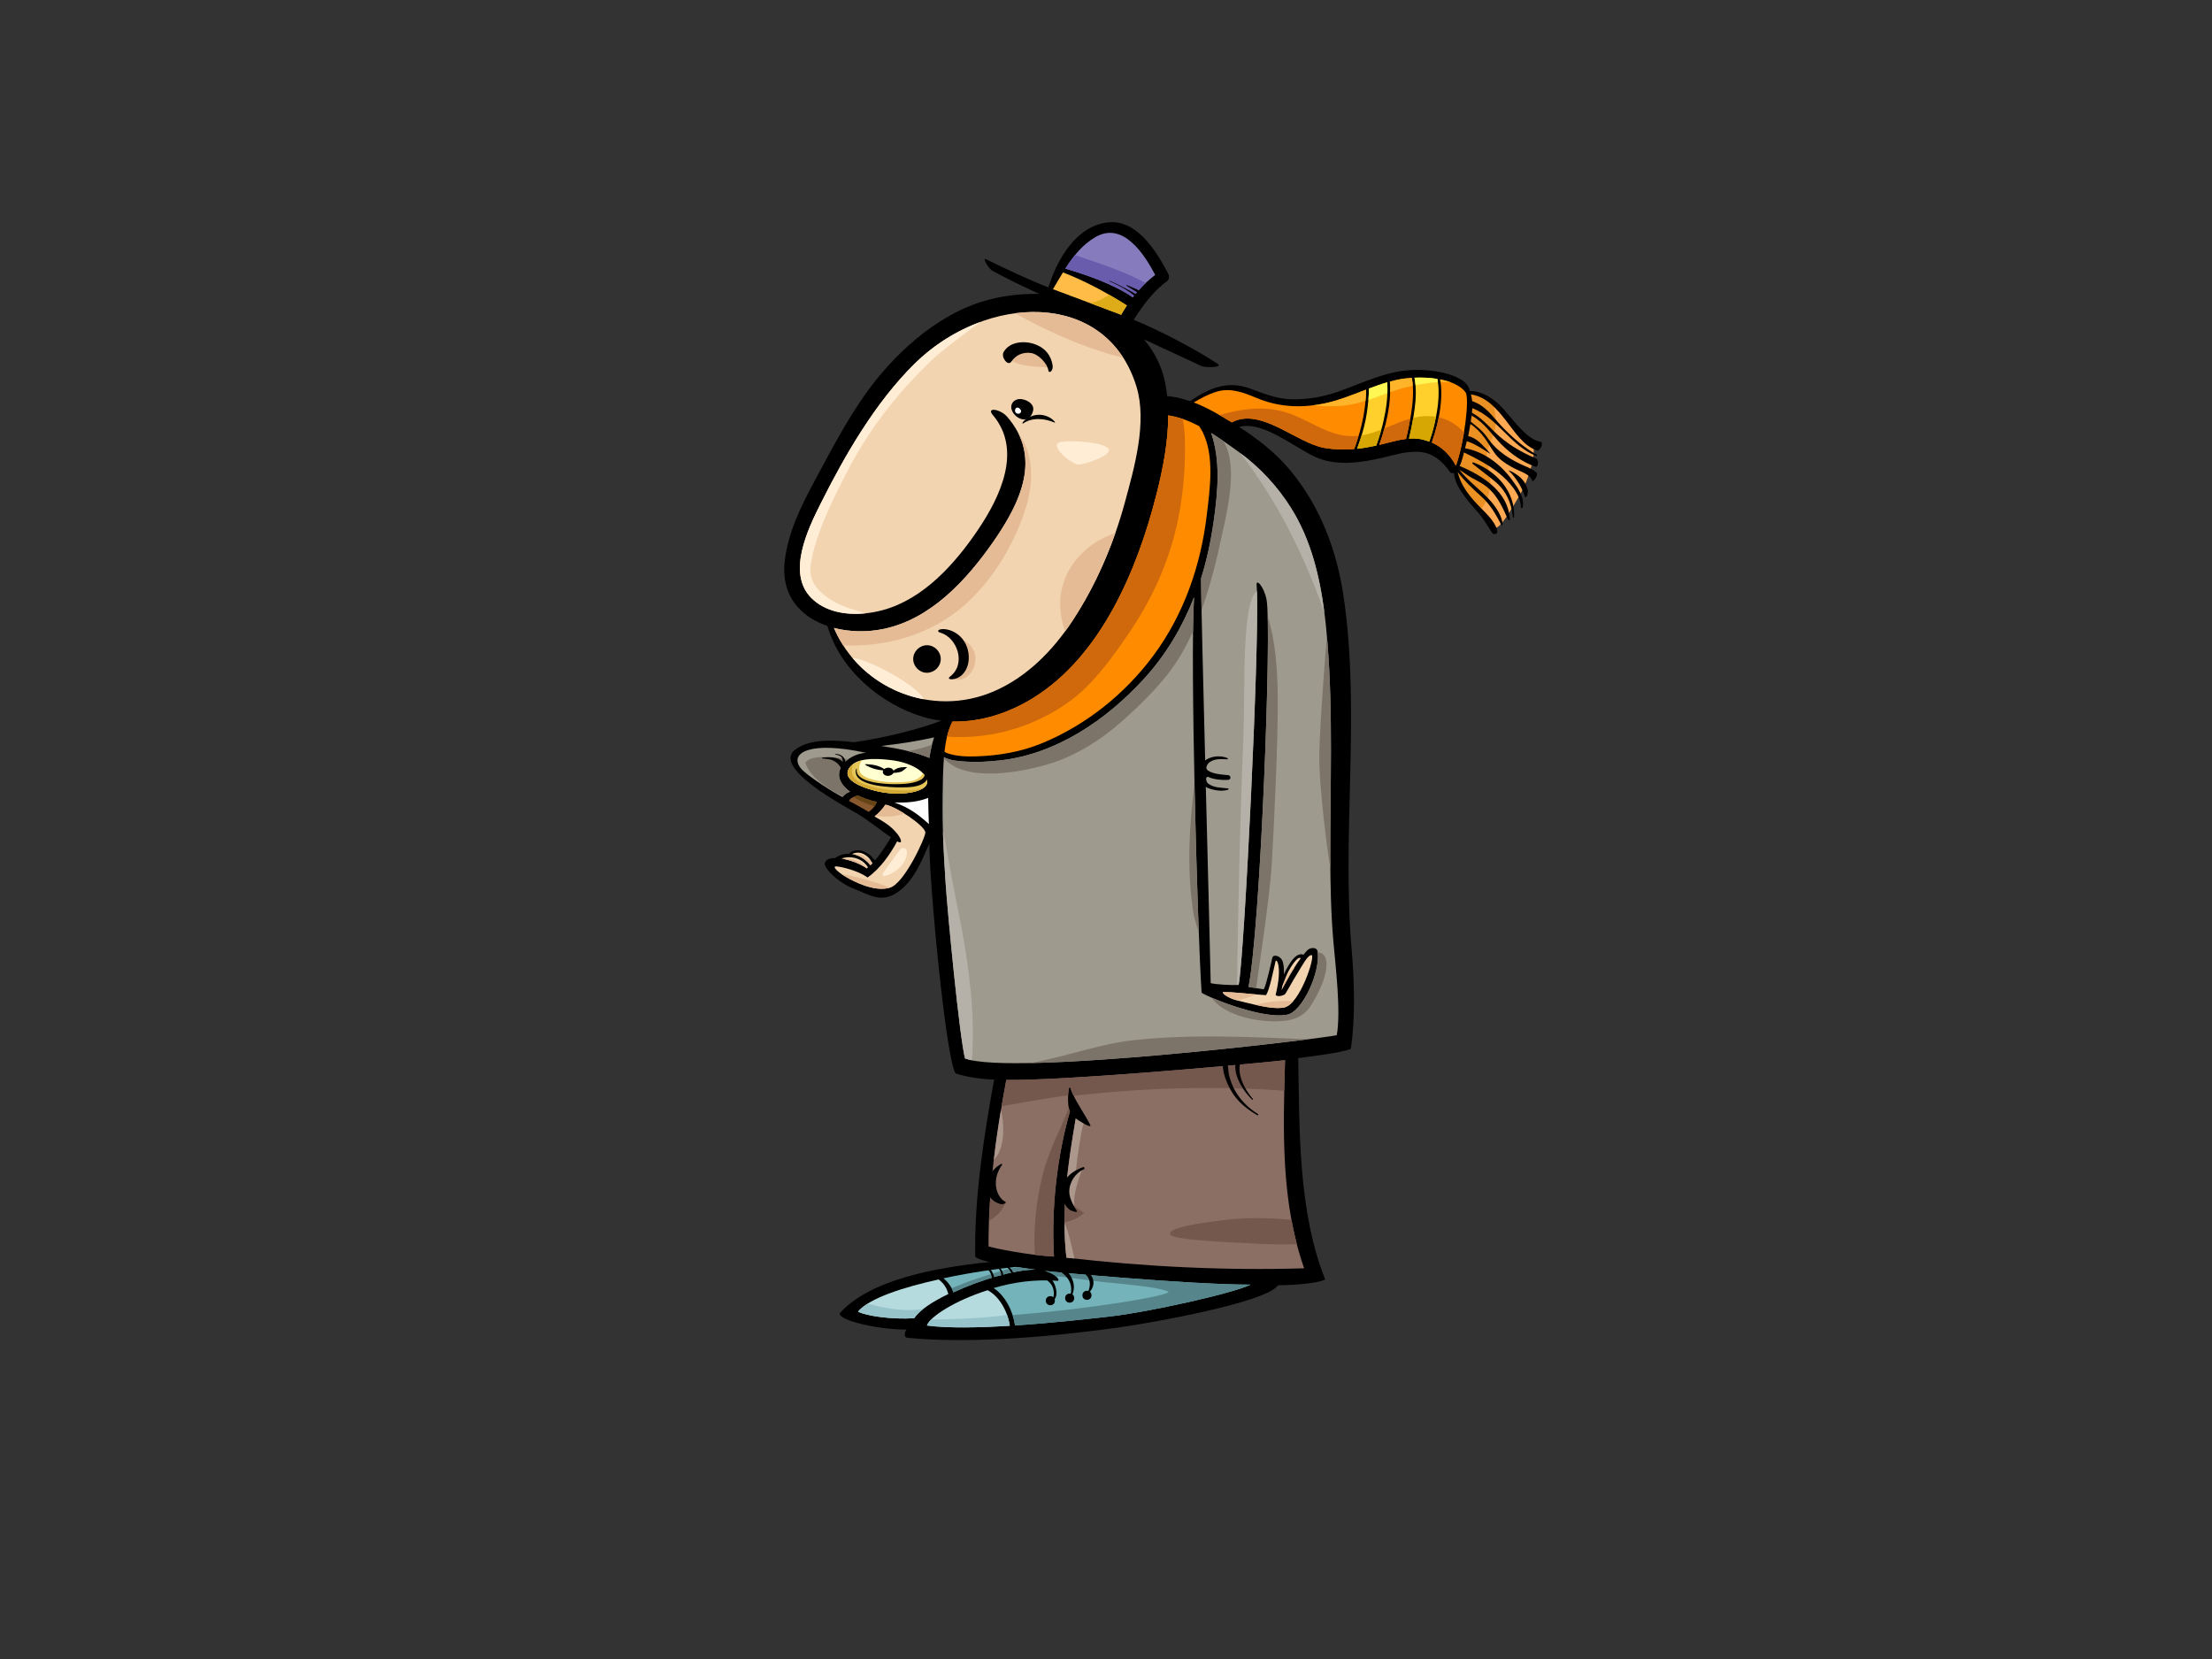 <?xml version="1.0" encoding="utf-8"?>
<!-- Generator: Adobe Illustrator 17.0.0, SVG Export Plug-In . SVG Version: 6.00 Build 0)  -->
<!DOCTYPE svg PUBLIC "-//W3C//DTD SVG 1.1//EN" "http://www.w3.org/Graphics/SVG/1.1/DTD/svg11.dtd">
<svg version="1.1" id="Layer_1" xmlns="http://www.w3.org/2000/svg" xmlns:xlink="http://www.w3.org/1999/xlink" x="0px" y="0px"
	 width="800px" height="600px" viewBox="0 0 800 600" enable-background="new 0 0 800 600" xml:space="preserve">
<rect x="0" y="0" width="800" height="600" fill="#333333" stroke="none"/>
<g>
	<path fill="#FFA953" d="M525.536,166.665c0.897,6.493,3.922,11.476,8.32,16.24c2.273,2.463,4.945,5.289,6.254,7.484
		c1.308,2.197,4.901-3.296,9.38-11.085c4.476-7.789,6.893-18.409,3.896-19.968c-3.138-1.634-6.826-5.846-9.391-9.876
		c-2.568-4.032-8.854-7.851-12.886-7.486C527.078,142.341,524.719,160.763,525.536,166.665z"/>
	<path fill="#EB9124" d="M533.856,182.905c0.45,0.487,0.917,0.991,1.384,1.499c3.812-3.666,4.402-9.828,3.201-14.8
		c-0.467-1.933-1.107-4.187-0.589-6.18c0.555-2.155,1.577-4.081,2.291-6.177c0.976-2.862,1.001-5.428,0.455-8.392
		c-0.216-1.182-0.341-2.4-0.647-3.555c-2.843-2.112-6.293-3.557-8.843-3.326c-4.03,0.367-6.39,18.788-5.573,24.69
		C526.433,173.157,529.458,178.14,533.856,182.905z"/>
	<path d="M544.76,152.239c2.895,3.705,6.347,9.174,11.107,10.656c1.205,0.377,2.43-2.921,1.364-3.102
		c-4.911-0.844-9.088-6.937-13.205-11.57c-3.37-3.792-7.464-6.681-12.503-6.859c-0.435-4.54-9.365-7.666-19.574-7.587
		c-9.907,0.077-18.778,4.6-27.856,7.834c-5.409,1.926-11.114,2.907-16.847,2.808c-5.455-0.092-10.28-2.134-15.308-3.95
		c-8.229-2.975-14.975,0.097-21.524,4.621c-2.668-0.922-5.412-1.599-8.293-1.85c-0.182-1.659-0.432-3.31-0.761-4.95
		c-1.187-5.88-3.907-11.128-7.633-15.571c6.863,3.165,13.688,6.402,20.577,9.568c1.929,0.885,7.945,0.557,6.165-0.633
		c-8.135-5.428-21.309-12.258-30.46-16.001c4.654-7.317,8.54-11.455,12.069-13.959c0.798-0.565,0.866-1.854,0.452-2.644
		c-4.086-7.814-11.22-19.777-21.797-18.624c-11.517,1.256-18.452,13.412-21.565,23.532c-6.419-2.491-16.516-7.168-22.574-10.222
		c-1.482-0.748,0.899,3.436,2.394,4.245c5.532,3.002,11.186,5.729,16.909,8.315c-7.063-0.124-14.216,0.743-20.913,2.84
		c-16.615,5.201-32.081,19.033-42.769,34.482c-6.657,9.62-12.021,19.931-17.546,30.214c-4.945,9.203-9.617,18.55-10.857,29.053
		c-1.485,12.578,5.759,20.215,15.439,23.509c4.541,15.816,19.246,28.304,34.62,32.889c2.171,0.648,4.367,1.081,6.568,1.353
		c-7.876,3.08-21.359,6.408-31.646,7.799c-7.133-0.852-16.046-1.32-21.267,2.755c-8.276,6.464,17.664,20.259,22.2,22.891
		c4.534,2.631,8.604,6.18,12.527,8.748c-1.521,2.427-3.459,5.633-5.743,8.289c-0.568-0.378-0.987-1.007-1.435-1.499
		c-0.619-0.68-1.539-1.143-2.353-1.534c-1.911-0.914-4.195-0.795-5.703,0.684c-1.68-0.035-3.388,0.436-4.983,1.551
		c-1.872,0.015-3.306,0.518-3.717,1.754c-0.599,1.803,4.932,7.25,10.619,9.416c5.69,2.168,9.784,5.302,15.778,1.131
		c5.839-4.068,8.663-11.434,11.415-17.573c-0.188,12.395,5.913,78.171,9.475,83.168c3.606,1.201,8.664,2.058,13.918,2.22
		c-3.775,21.036-7.187,42.685-6.829,64.121c1.343,0.932,3.1,1.382,5.266,1.877c-20.528,2.054-43.325,6.591-54.023,18.259
		c-2.157,2.354,12.426,6.16,23.912,6.182c-0.819,1.105-0.969,2.837,0.296,2.957c21.604,2.098,49.118,0.012,75.737-3.629
		c12.568-1.718,54.211-9.191,58.294-15.341c4.508-0.058,14.265-0.571,17.106-2.122c-9.825-24.513-9.287-54.095-9.763-80.057
		c3.522-0.526,15.784-1.888,19.027-3.351c1.603-10.62,1.317-24.051,0.308-35.704c-3.657-42.245,3.203-85.108-2.831-127.257
		c-2.433-17.001-8.435-33.122-19.503-46.394c-5.167-6.194-11.627-11.252-18.411-15.581c9.043-2.438,21.095,8.41,28.84,11.391
		c7.151,2.752,15.819,1.446,23.004-0.233c4.513-1.054,8.64-2.435,13.377-2.124c4.639,0.305,8.33,3.264,11.078,7.279
		c0.344,0.499,0.979,0.519,1.461,0.406c0.115,3.078,2.125,6.07,3.881,8.473c1.634,2.236,3.54,4.278,5.335,6.382
		c1.808,2.121,3.008,4.472,4.554,6.726c0.632,0.921,2.119,0.417,1.86-0.743c-0.83-3.702-4.731-6.881-7.217-9.555
		c-3.386-3.647-5.956-7.031-7.105-11.675c2.527,3.298,5.504,6.098,8.602,8.88c3.236,2.903,5.242,6.463,7.21,10.295
		c0.12,0.231,0.426,0.155,0.429-0.102c0.051-2.802-2.378-6.381-4.195-8.456c-3.555-4.064-8.063-7.12-11.402-11.389
		c1.533,0.85,2.892,1.999,4.441,2.842c2.366,1.288,4.521,2.299,6.494,4.194c3.161,3.037,4.896,6.999,6.632,10.927
		c0.144,0.332,0.688,0.165,0.668-0.18c-0.619-10.033-9.899-15.72-18.164-19.216c0.711-1.188,1.506-4.582,1.583-4.892
		c4.556,2.212,8.857,4.439,12.822,7.642c3.36,2.713,7.732,7.58,7.778,12.182c0.003,0.332,0.534,0.472,0.608,0.108
		c0.766-3.768-1.792-7.208-3.92-10.116c-3.996-5.446-10.115-10.182-16.922-11.304c0.219-0.852,0.436-1.702,0.65-2.555
		c2.61,0.737,5.753,2.794,8.432,4.531c0.201,0.131-0.396-0.645-1.156-1.434c-1.9-1.974-3.652-4.225-6.781-4.967
		c0.246-1.042,0.678-3.675,0.794-4.366c1.886,1.19,3.83,3.182,5.37,5.342c1.672,2.346,2.782,4.786,4.852,6.859
		c1.634,1.638,3.734,2.819,5.754,3.9c1.754,0.937,5.805,2.125,6.326,4.313c0.254,1.066,2.497-2.017,1.551-2.889
		c-1.04-0.961-2.605-1.674-3.617-2.101c-5.573-2.363-10.579-5.349-14.148-10.589c-1.606-2.356-3.781-3.934-5.957-5.695
		c0.113-0.717,0.226-1.446,0.321-2.187c4.561,2.509,7.181,6.768,10.788,10.426c3.264,3.308,7.898,6.592,12.275,8.051
		c1.191,0.396,1.141-2.581,0.288-2.942c-5.769-2.447-10.757-5.38-15.229-9.811c-2.528-2.506-4.819-5.08-8.004-6.726
		c0.057-0.558,0.103-1.118,0.128-1.674c9.151,3.481,13.883,13.672,23.135,17.297c0.288,0.114,0.434-0.28,0.178-0.428
		c-4.906-2.884-9.016-6.424-12.904-10.557c-3.403-3.619-5.556-7.19-10.467-8.858c-0.08-0.837-0.203-1.657-0.437-2.438
		C537.599,143.491,541.307,147.815,544.76,152.239z"/>
	<path fill="#9F9A8E" d="M304.72,288.265c-2.083-0.963-13.166-7.719-15.301-10.657c-3.909-5.374,3.606-9.752,23.776-5.342
		c-6.812,0.4-14.645,7.616-5.759,14.052C306.412,286.625,305.182,287.568,304.72,288.265z"/>
	<path fill="#FFFFD2" d="M322.545,274.935c7.348,0.935,12.955,4.556,12.755,8.089c-0.198,3.531-10.217,5.27-19.166,2.864
		c-8.951-2.404-11.622-5.744-8.148-9.083C310.373,274.507,315.199,274.001,322.545,274.935z"/>
	<path fill="#E6C558" d="M333.829,279.693c-0.991,1.753-2.843,2.66-5.016,2.933c-4.071,0.508-8.62,0.44-12.619-0.546
		c-2.121-0.524-5.6-1.45-5.428-4.359c0.059-0.988,0.368-1.961,0.902-2.752c-1.567,0.377-2.795,0.982-3.683,1.837
		c-3.473,3.339-0.803,6.679,8.148,9.083c8.949,2.406,18.968,0.667,19.166-2.864C335.364,281.892,334.825,280.753,333.829,279.693z"
		/>
	<path fill="#D2A732" d="M327.63,285.9c-4.813,0.002-9.603-0.366-14.191-1.936c-2.063-0.707-5.078-2.04-5.334-4.571
		c-0.113-1.1,0.089-2.165,0.519-3.11c-0.226,0.164-0.445,0.334-0.639,0.523c-3.473,3.339-0.803,6.679,8.148,9.083
		c7.171,1.927,15.012,1.19,17.956-0.992C332.123,285.717,329.906,285.9,327.63,285.9z"/>
	<path fill="#88582F" d="M314.205,293.648c-1.364-0.829-5.72-3.284-7.179-3.999c0.463-0.924,1.667-1.558,3.231-2
		c1.073,0.495,3.847,1.795,6.819,2.308C316.923,291.084,315.485,292.726,314.205,293.648z"/>
	<path fill="#654416" d="M316.28,291.574c0.418-0.568,0.73-1.137,0.796-1.616c-2.972-0.513-5.746-1.813-6.819-2.308
		c-0.553,0.158-1.056,0.343-1.505,0.554C311.09,289.821,313.609,290.829,316.28,291.574z"/>
	<path fill="#F2D4B1" d="M314.085,310.133c0.614,0.579,0.927,1.401,1.475,2.031c-0.249,0.257-0.495,0.521-0.75,0.761
		c-1.77-2.181-4.163-3.683-6.694-4.066C310.26,307.911,312.142,308.296,314.085,310.133z"/>
	<path fill="#F2D4B1" d="M313.905,313.699c-0.141,0.114-0.277,0.247-0.418,0.355c-2.348-1.643-6.031-3.061-9.193-3.555
		C307.72,309.298,312.048,310.463,313.905,313.699z"/>
	<path fill="#F2D4B1" d="M321.965,321.014c-5.764,1.817-13.589-2.51-15.427-3.534c-3.608-2.004-5.817-4.245-4.022-4.143
		c1.793,0.101,8.153,1.639,11.222,4.023c4.621-3.18,8.294-8.543,10.728-13.073c2.456,1.308,1.177-1.339-0.007-2.795
		c-2.327-2.863-4.818-4.308-8.202-6.202c1.217-0.856,3.108-2.886,3.948-4.257c3.742,0.514,14.402,7.662,14.458,10.049
		C334.707,302.933,327.127,319.387,321.965,321.014z"/>
	<path fill="#FFFFFF" d="M323.536,290.264c4.353,0.062,8.239-0.156,12.154-1.691c0.074,3.494,0.095,6.012,0.246,9.447
		C332.054,294.506,328.607,291.981,323.536,290.264z"/>
	<path fill="#9F9A8E" d="M336.129,274.115c-5.496-2.251-11.52-3.438-17.465-4.333c6.4-0.714,12.778-1.67,19.163-3.1
		C337.041,269.09,336.492,271.577,336.129,274.115z"/>
	<path fill="#FF8B00" d="M418.239,178.809c2.337-9.22,4.262-18.951,4.251-28.578c3.868,0.565,7.593,2,11.166,3.856
		c0.557,0.81,1.007,1.56,1.302,2.15c4.362,8.753,2.6,20.674,1.49,30.028c-2.166,18.253-8.265,35.893-19.231,50.731
		c-10.271,13.895-24.409,25.253-40.41,31.823c-7.498,3.08-15.44,4.45-23.51,4.724c-3.524,0.12-7.239,0.042-10.606-1.117
		c-0.424-0.147-0.788-0.327-1.113-0.528c0.467-4.176,1.295-7.805,2.882-10.952c10.208,0.278,20.391-3.073,29.091-8.443
		C398.35,237.199,411.387,205.829,418.239,178.809z"/>
	<path fill="#867CBD" d="M396.266,85.694c9.837-5.608,17.483,6.009,21.535,13.744c-3.077,2.334-5.777,5.063-8.126,8.081
		c-7.217-4.972-17.537-8.353-24.386-10.366C388.193,92.615,391.535,88.391,396.266,85.694z"/>
	<path fill="#695CAD" d="M404.255,97.721c-5.017-2.005-10.292-3.627-15.447-5.496c-1.268,1.556-2.425,3.219-3.519,4.929
		c6.85,2.013,17.17,5.393,24.386,10.366c1.43-1.841,3.011-3.557,4.71-5.157C411.035,100.529,407.513,99.024,404.255,97.721z"/>
	<path fill="#FFBD47" d="M384.426,98.534c7.372,2.783,15.796,7.243,23.124,11.946c-0.725,1.094-1.421,2.21-2.062,3.36
		c-2.563-0.999-20.931-7.816-24.666-9.246C382.006,102.601,383.185,100.552,384.426,98.534z"/>
	<path fill="#DEAC18" d="M401.126,106.594c-1.905,1.434-4.31,2.462-6.732,3.083c5.09,1.9,9.876,3.689,11.094,4.163
		c0.64-1.15,1.336-2.266,2.062-3.36C405.482,109.153,403.32,107.85,401.126,106.594z"/>
	<path fill="#F2D4B1" d="M301.589,227.099c5.723,1.489,12.075,1.582,17.898,0.381c17.055-3.521,29.995-17.571,39.607-31.339
		c9.938-14.232,17.961-30.743,5.129-45.436c-2.491-2.851-7.628-3.522-5.175-0.635c10.818,12.725,2.684,29.658-5.368,41.573
		c-8.307,12.3-19.724,25.067-34.493,29.038c-8.414,2.261-19.128,2.125-25.664-4.314c-9.111-8.971-1.377-24.945,3.262-34.198
		c8.854-17.661,19.8-36.642,34.002-50.631c25.857-25.467,69.458-27.008,80.243,8.328c3.929,12.87-0.798,29.302-4.204,41.834
		c-4.123,15.156-10.417,29.891-19.087,43.01c-7.032,10.646-16.333,20.112-28.159,25.262
		C337.009,259.8,311.017,249.062,301.589,227.099z"/>
	<path fill="#FFEDD6" d="M308.297,237.948c6.603,7.825,15.768,13.079,25.736,14.936C332.157,248.029,313.383,238.08,308.297,237.948
		z"/>
	<path fill="#FFEDD6" d="M312.962,221.821c-3.503-1.171-8.135-2.337-11.334-4.218c-6.231-3.665-9.191-7.466-8.43-13.192
		c1.466-10.994,8.789-25.624,14.294-35.914c8.429-15.757,18.531-27.625,28.949-37.746c4.453-4.322,17.078-13.574,18.278-14.372
		c-8.609,3.13-16.926,8.257-23.931,15.16c-14.202,13.989-25.148,32.97-34.002,50.631c-4.639,9.253-12.373,25.226-3.262,34.198
		C298.527,221.294,305.971,222.525,312.962,221.821z"/>
	<path fill="#B6DBDE" d="M339.472,462.732c-12.681,2.799-25.118,6.743-29.158,11.633c2.941,1.594,12.575,2.926,20.316,2.377
		c1.904-2.882,6.586-5.967,12.344-8.736C342.415,465.712,341.159,463.987,339.472,462.732z"/>
	<path fill="#73B3B9" d="M344.781,467.42c10.074-4.674,22.259-8.23,29.615-8.232c-2.327-0.325-4.651-0.658-6.973-1.003
		c-5.841,0.569-15.814,1.896-26.186,4.116C342.703,463.605,344.208,465.314,344.781,467.42z"/>
	<path fill="#B6DBDE" d="M357.179,466.628c-11.91,3.784-20.977,9.652-21.933,12.763c7.536,1.015,18.699,0.788,29.964,0.088
		C364.465,474.302,361.388,468.778,357.179,466.628z"/>
	<path fill="#97C3CA" d="M313.787,471.494c-1.457,0.918-2.646,1.873-3.473,2.871c2.941,1.594,12.575,2.926,20.316,2.377
		c0.724-1.096,1.852-2.22,3.285-3.346C327.199,474.487,320.406,473.229,313.787,471.494z"/>
	<path fill="#97C3CA" d="M336.798,477.21c-0.005,0-0.007,0-0.013,0c-0.809,0.811-1.346,1.556-1.539,2.182
		c7.536,1.015,18.699,0.788,29.964,0.088c-0.187-1.298-0.529-2.616-0.989-3.898C354.534,477.002,339.255,477.233,336.798,477.21z"/>
	<path fill="#73B3B9" d="M377.871,459.653c4.302,1.107,5.684,3.65,4.598,3.572c-8.127-0.581-15.76,0.437-23.119,2.62
		c4.107,2.635,7.046,8.338,7.744,13.52c14.086-0.912,27.386-2.475,34.523-3.269c13.31-1.477,44.834-8.433,50.653-11.491
		C428.881,464.571,379.371,459.851,377.871,459.653z"/>
	<path fill="#56868B" d="M352.268,462.789c-2.759,0.878-5.393,2.093-8.08,3.115c0.246,0.481,0.449,0.986,0.593,1.516
		c10.074-4.674,22.259-8.23,29.615-8.232c-2.137-0.296-4.269-0.606-6.403-0.919C362.624,459.215,357.51,461.123,352.268,462.789z"/>
	<path fill="#56868B" d="M377.871,459.653c1.914,0.494,3.244,1.269,4.045,1.971c2.001-0.065,11.373,1.443,17.648,2.111
		c5.122,0.545,18.593,1.522,22.831,3.338c2.803,1.2-28.038,6.408-56.176,8.531c0.411,1.25,0.709,2.521,0.876,3.761
		c14.086-0.912,27.386-2.475,34.523-3.269c13.31-1.477,44.834-8.433,50.653-11.491C428.881,464.571,379.371,459.851,377.871,459.653
		z"/>
	<path fill="#8B6F65" d="M471.665,458.698c-28.69,0.855-57.449-0.562-85.975-3.843c-2.021-16.615,0.57-33.9,3.357-50.357
		c0.496,0.554,6.041,3.961,5.25,2.334c-1.569-3.245-6.108-9.688-7.097-13.21c-0.773-2.754-1.543,6.311-0.21,8.258
		c-4.783,16.768-6.794,35.135-5.804,52.575c-5.324-0.198-17.142-1.926-23.659-3.65c-0.123-20.199,2.663-40.323,6.408-60.237
		c19.411,0.333,80.052-4.931,100.817-7.127C464.042,408.733,463.196,434.589,471.665,458.698z"/>
	<path fill="#AC978D" d="M384.995,442.403c-0.002,4.177,0.195,8.336,0.696,12.453c0.953,0.109,1.909,0.2,2.862,0.305
		C388.261,453.513,386.19,444.123,384.995,442.403z"/>
	<path fill="#AC978D" d="M389.064,423.901c0.426-4.683,1.81-14.261,2.794-17.579c-1.264-0.698-2.579-1.565-2.81-1.823
		c-1.764,10.407-3.445,21.148-3.933,31.841c1.086,0.166,2.17,0.332,3.249,0.521c0.049-0.29,0.105-0.505,0.169-0.612
		c-0.498-4.002,1.492-9.69,2.872-13.412C390.534,422.505,389.915,423.368,389.064,423.901z"/>
	<path fill="#AC978D" d="M361.975,401.612c-0.989,5.939-1.857,11.894-2.561,17.863C365.012,414.002,362.105,400.839,361.975,401.612
		z"/>
	<path fill="#74584E" d="M363.936,390.568c-0.594,3.162-1.163,6.332-1.7,9.503c7.204-1.236,18.996-3.346,24.064-3.932
		c0.111-2.243,0.506-3.927,0.901-2.518c0.218,0.78,0.617,1.706,1.115,2.705c25.318-2.913,50.815-3.693,76.151-1.841
		c0.08-3.689,0.183-7.374,0.287-11.046C443.987,385.638,383.347,390.902,363.936,390.568z"/>
	<path fill="#74584E" d="M392.144,438.661c-2.762-1.574-5.302-3.752-6.802-6.203c-0.226,3.178-0.352,6.355-0.362,9.524
		C387.254,441.887,390.384,440.291,392.144,438.661z"/>
	<path fill="#74584E" d="M442.323,441.292c-5.093,0.637-21.065,2.559-18.976,5.297c1.528,1.999,22.608,2.74,31.392,3.219
		c4.772,0.26,9.534,0.301,14.283,0.161c-0.758-2.915-1.405-5.852-1.947-8.803C458.858,440.381,450.497,440.269,442.323,441.292z"/>
	<path fill="#74584E" d="M363.462,435.171c-2.502-1.569-4.122-3.84-4.981-6.427c-0.362,4.228-0.637,8.46-0.792,12.698
		C360.379,440.063,362.703,437.78,363.462,435.171z"/>
	<path fill="#74584E" d="M386.563,400.741c-3.201,8.077-7.348,15.603-9.477,24.192c-2.356,9.519-3.36,19.114-2.812,28.889
		c2.723,0.34,5.168,0.569,6.912,0.634c-0.991-17.44,1.02-35.807,5.804-52.575C386.811,401.617,386.671,401.22,386.563,400.741z"/>
	<path fill="#9F9A8E" d="M466.992,183.824c9.074,14.499,11.784,32.003,13.12,48.75c2.031,25.456,0.951,51.31,1.004,76.83
		c0.02,10.335,0.228,20.877,1.125,31.179c0.757,8.693,2.776,25.124,1.223,33.803c-6.164,1.415-117.756,14.8-134.449,8.417
		c-1.981-7.593-6.287-52.388-6.992-63.046c-0.698-10.567-1.268-20.085-1.11-31.787c0.074-5.319,0.136-9.987,0.483-14.148
		c2.317,1.302,5.482,1.465,7.963,1.633c4.05,0.273,8.196,0.003,12.224-0.434c20.427-2.212,38.69-14.746,52.226-29.589
		c7.954-8.719,13.842-18.73,18.044-29.467c-0.005,0.038-0.008,0.078-0.011,0.115c-1.42,22.652,1.132,117.978,2.726,142.868
		c0.046,0.721,21.38,9.919,30.969,8.021c5.573-1.104,12.09-15.553,11.001-22.818c-0.267-1.778-2.707-1.503-3.673-0.5
		c-0.616,0.639-0.892,0.945-1.467,1.666c-1.669-0.806-3.405,0.971-4.379,2.347c-1.094,1.541-2.034,3.258-2.699,4.765
		c0.061-1.696,0.07-2.595-0.31-4.32c-0.542-2.46-3.501-3.139-3.843-1.755c-0.27,1.109-2.084,9.55-3.088,11.442
		c-2.09-0.333-3.665-0.584-5.527-0.844c4.336-21.951,8.443-129.751,6.524-140.021c-0.883-4.731-3.837-7.881-3.606-5.347
		c1.395,15.233-4.364,134.064-6.495,144.592c-2.422,0.251-8.604-0.167-10.11-0.618c-0.029-6.109-3.589-137.544-3.483-146.375
		c1.929-6.156,3.537-13.239,4.66-21.341c1.413-10.188,2.412-21.349-0.996-31.239c3.319,2.063,6.488,4.353,9.481,6.482
		C455.299,168.614,461.941,175.753,466.992,183.824z"/>
	<path fill="#B5B1A8" d="M478.995,221.649c-1.695-13.247-4.891-26.46-12.003-37.826c-4.824-7.71-11.112-14.549-18.434-19.966
		C460.671,179.491,470.932,198.546,478.995,221.649z"/>
	<path fill="#B5B1A8" d="M351.495,383.477c1.169-16.076-0.838-32.436-3.797-48.178c-1.462-7.778-3.093-15.51-4.5-23.299
		c-0.622-3.436-1.169-7.39-2.171-11.157c0.195,6.403,0.571,12.466,0.996,18.914c0.706,10.659,5.011,55.453,6.992,63.046
		C349.687,383.059,350.529,383.281,351.495,383.477z"/>
	<path fill="#B5B1A8" d="M447.37,356.221c0.218-0.012,0.424-0.026,0.606-0.044c2.049-10.13,7.457-120.501,6.622-142.411
		c-5.717,4.093-4.189,36.452-4.921,53.309C448.461,295.041,447.831,328.228,447.37,356.221z"/>
	<path fill="#7C7468" d="M304.894,288.038c0.549-0.66,1.625-1.446,2.541-1.721c-5.974-4.326-4.387-9.005-0.637-11.729
		c-2.419-0.418-4.859-0.709-7.318-0.744c-2.386-0.034-6.537-0.278-8.227,1.996C292.914,281.196,299.735,285.524,304.894,288.038z"/>
	<path fill="#7C7468" d="M328.424,271.653c2.638,0.653,5.225,1.445,7.705,2.462c0.229-1.599,0.557-3.167,0.945-4.719
		C334.232,270.355,331.358,271.135,328.424,271.653z"/>
	<path fill="#7C7468" d="M442.165,192.511c1.754-8.185,5.7-24.316,0.303-32.993c-1.441-0.992-2.912-1.978-4.42-2.915
		c3.408,9.89,2.409,21.051,0.996,31.239c-1.123,8.103-2.731,15.185-4.66,21.341c-0.016,1.327,0.051,5.435,0.177,11.455
		C437.871,211.467,440.182,201.783,442.165,192.511z"/>
	<path fill="#7C7468" d="M481.138,313.753c-0.013-1.452-0.02-2.903-0.023-4.349c-0.052-25.52,1.027-51.374-1.004-76.83
		c-0.059-0.759-0.128-1.521-0.197-2.284c-0.378,3.054-2.553,31.148-2.779,42.238C476.895,284.337,480.549,311.75,481.138,313.753z"
		/>
	<path fill="#7C7468" d="M462.115,251.836c-0.115-9.703-0.737-19.66-3.634-28.913c0.675,25.358-3.034,114.312-6.929,134.029
		c0.956,0.134,1.837,0.265,2.751,0.407c-0.036-0.224,4.949-32.723,5.636-44.477C460.8,298.13,462.292,266.618,462.115,251.836z"/>
	<path fill="#7C7468" d="M464.398,369.219c5.057-0.559,8.066-2.443,10.531-6.842c2.18-3.89,4.593-8.549,4.805-13.105
		c0.162-3.5-1.277-4.812-3.154-4.777c0.843,7.367-5.555,21.387-11.042,22.473c-7.159,1.417-20.862-3.35-27.367-6.158
		C443.219,367.957,456.86,370.052,464.398,369.219z"/>
	<path fill="#7C7468" d="M379.422,276.279c9.933-3.002,19.02-8.854,26.708-15.739c7.734-6.928,15.806-14.86,21.077-23.873
		c1.57-2.686,2.984-5.491,4.274-8.375c0.061-5.086,0.179-9.268,0.36-12.212c0.003-0.037,0.007-0.076,0.011-0.115
		c-4.202,10.737-10.091,20.748-18.044,29.467c-13.536,14.843-31.799,27.377-52.226,29.589c-4.028,0.436-8.175,0.707-12.224,0.434
		c-2.481-0.169-5.646-0.332-7.963-1.633c-0.012,0.131-0.016,0.275-0.028,0.408C349.322,283.301,369.8,279.186,379.422,276.279z"/>
	<path fill="#7C7468" d="M431.447,329.316c0.413,2.781,1.333,5.451,2.121,8.143c-0.581-15.314-1.163-35.164-1.572-54.58
		C431.476,289.292,428.422,308.85,431.447,329.316z"/>
	<path fill="#7C7468" d="M409.258,376.282c-11.735,1.34-24.234,5.994-36.617,8.181c30.293-0.578,79.187-5.882,100.541-8.604
		C451.852,375.035,430.484,373.859,409.258,376.282z"/>
	<path fill="#F2D4B1" d="M464.679,359.603c0.404-0.297,2.291-3.957,4.277-7.143c1.988-3.183,3.994-7.192,5.411-7.024
		c1.421,0.167-4.174,17.925-10.022,18.96c-4.528,0.801-11.943-1.422-16.287-2.423c-4.343-1.002-6.591-3.155-5.51-3.173
		c3.752-0.065,11.589,0.947,15.337,1.109c1.366-2.196,2.535-8.543,3.452-12.301c0.259-1.049,2.589,1.754,0,12.278
		C462.089,360.553,463.906,360.169,464.679,359.603z"/>
	<path fill="#F2D4B1" d="M463.51,358.015c0.165-0.571,0.287-1.127,0.393-1.679c0.681-1.823,1.31-3.655,2.279-5.398
		c0.301-0.542,3.03-5.383,4.261-4.392C467.563,350.377,465.223,354.919,463.51,358.015z"/>
	<path fill="#E5BB95" d="M308.485,308.934c2.393,0.469,4.643,1.917,6.326,3.991c0.193-0.185,0.383-0.384,0.573-0.583
		C313.815,310.185,311.164,308.628,308.485,308.934z"/>
	<path fill="#E5BB95" d="M305.08,310.647c2.972,0.587,6.251,1.896,8.407,3.407c0.051-0.037,0.097-0.08,0.143-0.123
		C311.411,311.696,308.225,310.157,305.08,310.647z"/>
	<path fill="#E5BB95" d="M325.368,294.745c0.562-0.14,1.164-0.297,1.772-0.481c-2.671-1.671-5.391-3.019-6.935-3.231
		c-0.773,1.262-2.437,3.074-3.645,4.023C319.488,295.523,322.412,295.478,325.368,294.745z"/>
	<path fill="#E5BB95" d="M315.702,318.879c-3.712-1.07-7.471-2.206-11.307-2.726c0.627,0.435,1.348,0.887,2.144,1.327
		c1.823,1.015,9.516,5.261,15.262,3.574C319.828,320.199,317.794,319.482,315.702,318.879z"/>
	<path fill="#E5BB95" d="M398.057,127.083c2.708,0.874,5.44,1.642,8.188,2.337c-8.525-13.299-23.497-18.181-39.087-16.124
		C377.031,118.794,387.343,123.627,398.057,127.083z"/>
	<path fill="#E5BB95" d="M348.16,219.439c10.061-8.59,17.902-21.263,22.182-33.714c3.406-9.914,4.104-20.912-1.996-28.917
		c6.475,13.052-0.668,27.041-9.251,39.332c-9.612,13.768-22.552,27.818-39.607,31.339c-5.823,1.201-12.175,1.109-17.898-0.381
		c0.955,2.224,2.086,4.326,3.362,6.31C320.482,234.083,336.317,229.551,348.16,219.439z"/>
	<path fill="#E5BB95" d="M346.219,230.748c1.69,1.682,2.636,4.079,2.317,6.885c-0.391,3.453-2.212,6.027-4.814,7.488
		c5.53,3.075,10.656-3.928,8.602-9.382C351.2,232.754,348.888,231.381,346.219,230.748z"/>
	<path fill="#E5BB95" d="M385.512,208.451c-2.935,6.914-2.543,13.555-0.296,19.889c0.871-1.192,1.716-2.402,2.525-3.629
		c6.534-9.885,11.713-20.689,15.635-31.897C395.643,195.193,388.548,201.294,385.512,208.451z"/>
	<path fill="#E5BB95" d="M364.569,129.59c0.038,0.02,0.075,0.03,0.108,0.059c3.816,3.174,10.246,2.903,15.098,3.284
		C377.866,127.368,366.269,122.547,364.569,129.59z"/>
	<path fill="#E5BB95" d="M447.465,361.824c2.288-0.499,4.615-1.174,6.74-2.185c-3.927-0.352-8.899-0.888-11.658-0.838
		C441.518,358.816,443.517,360.771,447.465,361.824z"/>
	<path fill="#E5BB95" d="M461.453,362.123c-2.607,0.207-5.083,0.76-7.593,1.249c3.65,0.835,7.636,1.529,10.485,1.024
		c1.161-0.206,2.311-1.074,3.398-2.328C465.649,361.96,463.549,361.956,461.453,362.123z"/>
	<path fill="#E5BB95" d="M467.06,350.912c-1.344,1.519-2.16,3.251-3.015,5.04c-0.047,0.128-0.093,0.255-0.142,0.383
		c-0.106,0.553-0.228,1.108-0.393,1.679c1.259-2.275,2.858-5.328,4.757-8.306C467.846,350.091,467.439,350.486,467.06,350.912z"/>
	<path fill="#FF8B00" d="M489.755,162.406c0.773-2.071,1.475-4.165,2.063-6.295c1.043-3.78,1.752-7.573,2.075-11.482
		c0.097-1.131,0.229-2.444,0.159-3.715c-5.163,1.972-10.276,4.089-15.727,5.135c-8.307,1.594-16.192,1.111-24.021-2.184
		c-4.646-1.957-9.362-3.751-14.44-2.166c-2.908,0.907-5.525,2.336-8.117,3.85c4.756,1.822,9.255,4.463,13.744,7.206
		c10.464-5.623,23.427,7.58,33.684,9.278C482.856,162.642,486.328,162.701,489.755,162.406z"/>
	<path fill="#FFCF2B" d="M501.76,139.326c-0.015-0.326-0.024-0.685-0.034-1.062c-2.268,0.656-4.492,1.451-6.701,2.283
		c0.095,1.23,0.007,2.493-0.087,3.598c-0.296,3.534-0.775,7.016-1.675,10.454c-0.686,2.62-1.52,5.187-2.452,7.717
		c2.312-0.249,4.608-0.655,6.938-1.17c1.073-3.034,2.018-6.109,2.705-9.25C501.357,147.78,501.958,143.551,501.76,139.326z"/>
	<path fill="#FF8B00" d="M510.608,136.657c-1.87,0.124-3.662,0.358-5.25,0.692c-0.901,0.188-1.79,0.412-2.674,0.652
		c0.192,2.92,0.098,5.863-0.296,8.759c-0.663,4.851-1.947,9.539-3.532,14.134c0.935-0.218,1.877-0.452,2.827-0.699
		c2.143-0.557,4.48-1.158,6.824-1.444c0.74-2.982,1.343-5.977,1.814-8.892C510.932,146.058,511.451,140.953,510.608,136.657z"/>
	<path fill="#FF8B00" d="M530.049,141.884c-1.798-2.42-5.237-3.901-9.195-4.666c0.999,5.395,0.077,11.526-1.087,16.343
		c-0.531,2.205-1.177,4.372-1.926,6.502c3.806,1.653,6.648,4.479,8.708,8.396C529.749,159.445,531.485,143.818,530.049,141.884z"/>
	<path fill="#FFCF2B" d="M509.578,158.641c1.447-0.111,2.889-0.084,4.277,0.19c1.091,0.217,2.103,0.531,3.072,0.89
		c0.542-1.559,1.04-3.134,1.453-4.733c1.326-5.146,2.65-12.088,1.456-17.952c-2.676-0.43-5.541-0.554-8.27-0.432
		c0.706,3.587,0.54,7.633,0.082,11.047C511.168,151.254,510.478,154.964,509.578,158.641z"/>
	<path fill="#FFB429" d="M490.168,145.985c1.248-0.287,2.473-0.643,3.691-1.025c0.01-0.11,0.028-0.219,0.034-0.331
		c0.097-1.131,0.229-2.444,0.159-3.715c-5.163,1.972-10.276,4.089-15.727,5.135c-1.114,0.213-2.217,0.386-3.314,0.523
		C480.063,147.151,485.159,147.134,490.168,145.985z"/>
	<path fill="#FFF854" d="M494.889,144.639c2.312-0.765,4.588-1.635,6.884-2.46c0.029-0.951,0.031-1.902-0.013-2.853
		c-0.015-0.326-0.024-0.685-0.034-1.062c-2.268,0.656-4.492,1.451-6.701,2.283c0.095,1.23,0.007,2.493-0.087,3.598
		C494.923,144.31,494.905,144.474,494.889,144.639z"/>
	<path fill="#FFB429" d="M502.759,141.834c1.936-0.68,3.886-1.317,5.887-1.805c0.757-0.185,1.534-0.36,2.319-0.527
		c-0.07-0.97-0.174-1.928-0.357-2.845c-1.87,0.124-3.662,0.358-5.25,0.692c-0.901,0.188-1.79,0.412-2.674,0.652
		C502.767,139.276,502.788,140.555,502.759,141.834z"/>
	<path fill="#FFB429" d="M524.655,138.261c-1.182-0.434-2.456-0.785-3.801-1.044c0.057,0.32,0.09,0.652,0.138,0.981
		C522.218,138.16,523.441,138.183,524.655,138.261z"/>
	<path fill="#FFF854" d="M520.017,138.248c-0.059-0.404-0.098-0.816-0.182-1.213c-2.676-0.43-5.541-0.554-8.27-0.432
		c0.174,0.878,0.293,1.783,0.37,2.7C514.558,138.781,517.284,138.393,520.017,138.248z"/>
	<path fill="#CF690C" d="M374.722,260.653c7.194-3.233,13.765-7.497,19.228-13.22c5.573-5.836,10.276-12.406,14.769-19.091
		c9.138-13.597,15.378-28.224,18.082-44.457c1.161-6.959,1.739-14.044,1.767-21.103c0.015-3.619-0.038-7.564-0.84-11.259
		c-1.714-0.583-3.462-1.033-5.238-1.293c0.011,9.626-1.914,19.357-4.251,28.578c-6.852,27.02-19.888,58.39-44.689,73.694
		c-8.7,5.37-18.883,8.722-29.091,8.443c-0.85,1.683-1.474,3.507-1.95,5.474C353.493,267.158,364.687,265.16,374.722,260.653z"/>
	<path fill="#CF690C" d="M490.998,157.665c-9.801,0.996-17.124-5.867-26.052-8.558c-8.225-2.479-16.038-1.177-23.911,0.995
		c1.492,0.857,2.975,1.747,4.456,2.653c10.464-5.623,23.427,7.58,33.684,9.278c3.681,0.608,7.153,0.667,10.58,0.372
		c0.589-1.579,1.118-3.179,1.608-4.793C491.24,157.627,491.119,157.652,490.998,157.665z"/>
	<path fill="#D6A602" d="M492.431,157.458c-0.501,1.634-1.03,3.256-1.62,4.857c2.312-0.249,4.608-0.655,6.938-1.17
		c0.673-1.905,1.285-3.828,1.826-5.771C497.263,156.274,494.904,157.051,492.431,157.458z"/>
	<path fill="#CF690C" d="M500.683,154.938c-0.542,2.004-1.148,3.992-1.828,5.956c0.935-0.218,1.877-0.452,2.827-0.699
		c2.143-0.557,4.48-1.158,6.824-1.444c0.611-2.464,1.105-4.924,1.533-7.353C506.866,152.292,503.802,153.676,500.683,154.938z"/>
	<path fill="#CF690C" d="M520.338,150.931c-0.18,0.905-0.368,1.793-0.571,2.63c-0.531,2.205-1.177,4.372-1.926,6.502
		c3.806,1.653,6.648,4.479,8.708,8.396c1.218-3.427,2.221-7.806,2.923-12.029C527.103,153.771,524.045,151.777,520.338,150.931z"/>
	<path fill="#D6A602" d="M511.12,151.114c-0.419,2.495-0.928,5.017-1.543,7.527c1.447-0.111,2.889-0.084,4.277,0.19
		c1.091,0.217,2.103,0.531,3.072,0.89c0.542-1.559,1.04-3.134,1.453-4.733c0.339-1.311,0.673-2.74,0.969-4.237
		C516.452,150.256,513.739,150.483,511.12,151.114z"/>
	<path d="M345.543,228.85c-4.277-2.539-8.065-0.803-5.343,0c5.877,1.737,9.485,11.221,3.337,15.896
		c-1.52,1.159,2.134,1.607,4.543-0.801C351.819,240.205,351.007,232.095,345.543,228.85z"/>
	<path d="M380.684,132.063c-0.565-3.282-2.355-6.104-6.452-7.583c-3.768-1.363-9.185-0.942-11.278,2.885
		c-1.009,1.847,1.579,5.196,2.772,3.459c1.715-2.497,4.258-3.522,7.035-3.174c2.848,0.359,6,3.848,6.385,6.265
		C379.371,135.328,381.033,134.084,380.684,132.063z"/>
	<path d="M335.292,233.355c-2.713,0-4.993,2.216-5.017,4.943c-0.021,2.699,2.237,5.019,4.944,5.019c2.717,0,4.996-2.219,5.021-4.945
		C340.26,235.673,338.005,233.355,335.292,233.355z"/>
	<path d="M532.873,167.229c-0.336-0.131-0.508,0.333-0.26,0.536c2.671,2.18,5.479,4.183,8.116,6.405
		c4.036,3.402,5.912,7.692,6.409,12.858c0.025,0.257,0.449,0.273,0.462,0.004C548.005,177.653,541.201,170.446,532.873,167.229z"/>
	<path d="M552.452,177.025c-0.729-2.928-2.561-4.534-4.746-5.923c-1.138-0.725-2.581-1.29-1.785-0.595
		c1.96,1.715,4.811,6.152,5.505,8.98C551.692,180.562,552.917,178.892,552.452,177.025z"/>
	<path d="M366.381,149.236c-1.815-2.893,0.455-5.241,3.062-4.883c2.335,0.32,4.81,1.954,4.158,4.331
		C372.302,153.42,367.974,151.777,366.381,149.236z"/>
	<path d="M454.961,402.89c-3.49-2.117-6.349-5.038-8.365-8.584c-0.871-1.532-1.471-3.186-1.939-4.879
		c-0.547-1.983-0.411-4.074-0.943-6.039c-0.183-0.682-1.077-0.72-1.246,0.002c-0.855,3.749,1.158,8.38,3.056,11.545
		c2.194,3.659,5.566,6.282,9.193,8.395C454.996,403.496,455.239,403.057,454.961,402.89z"/>
	<path d="M453.14,397.499c-3.146-3.672-6.485-9.873-3.987-14.659c0.419-0.799-0.911-1.512-1.382-0.749
		c-3.061,4.983,1.49,12.232,5.129,15.653C453.043,397.88,453.266,397.646,453.14,397.499z"/>
	<path d="M436.838,280.925c2.212,1.082,5.358,1.238,7.338,1.128c1.112-0.062,1.099-1.598,0.015-1.707
		c-2.381-0.241-5.134-0.332-7.223-1.606c-1.362-0.829-0.396-2.436,0.616-3.158c1.762-1.254,4.241-1.082,6.265-0.95
		c0.223,0.014,0.342-0.341,0.123-0.438c-2.347-1.038-5.62-0.821-7.778,0.59c-1.4,0.918-2.327,2.867-1.4,4.407
		c0.134,0.227,0.303,0.431,0.485,0.624c-0.167,0.149-0.323,0.323-0.459,0.526c-0.716,1.07-0.142,2.585,0.532,3.507
		c0.86,1.173,2.581,1.555,3.906,1.846c1.592,0.349,3.365,0.427,4.916-0.106c0.257-0.088,0.214-0.435-0.054-0.463
		c-2.383-0.248-5.08-0.183-7.12-1.69c-0.534-0.395-0.763-1.117-0.784-1.75C436.193,281.174,436.481,281.031,436.838,280.925z"/>
	<path d="M330.587,274.442c-0.706-0.312-1.534,0.671-0.825,1.176c1.511,1.078,3.251,1.957,4.28,3.555
		c1.336,2.073-1.474,3.165-2.664,3.542c-2.54,0.807-5.345,0.897-7.985,0.89c-2.956-0.007-14.356-0.441-13.528-5.469
		c0.023-0.158-0.203-0.204-0.246-0.049c-1.672,6.319,12.642,6.681,15.984,6.679c2.708-0.001,7.023,0.025,9.101-2.103
		C338.105,279.168,333.652,275.794,330.587,274.442z"/>
	<path d="M325.121,277.668c-0.508,0.133-1.418,0.529-1.975,1.042c-0.481-1.149-2.243-1.416-3.339-0.588
		c-2.116-1.311-4.009-1.607-6.467-1.751c-1.567-0.091,1.222,1.118,2.383,1.538c0.783,0.283,2.804,0.694,3.711,0.721
		c-0.265,0.508-0.143,0.924,0.052,1.22c0.385,0.598,1.109,0.771,1.783,0.759c0.622-0.011,1.448-0.395,1.931-1.098
		c1.094,0.009,2.453-0.267,2.908-0.508c0.455-0.24,1.505-1.113,1.846-1.415C328.376,277.214,325.627,277.536,325.121,277.668z"/>
	<path d="M305.7,276.953c0.118-0.083,0.203-0.214,0.211-0.408c0.033-1.097-0.339-2.211-1.153-2.966
		c-0.752-0.697-1.616-0.873-2.623-0.9c-0.121-0.001-0.141,0.191-0.025,0.21c0.798,0.131,1.857,0.378,2.345,1.099
		c0.311,0.454,0.359,1.02,0.367,1.582c-1.767-1.881-4.888-1.855-7.423-1.569c-0.169,0.019-0.179,0.278-0.007,0.301
		c1.467,0.199,2.741,0.137,4.089,0.837c1.141,0.593,2.15,1.497,2.655,2.69c0.445,1.047,2.08,0.537,1.696-0.563
		C305.794,277.155,305.744,277.058,305.7,276.953z"/>
	<path d="M380.036,151.249c-3.328-2.08-7.112-1.354-9.553,0.813c-0.899,0.802-0.78,1.295-0.521,1.117
		c3.345-2.313,7.855-1.895,11.399-0.354C381.978,153.092,381.12,151.927,380.036,151.249z"/>
	<path d="M413.051,108.628c-1.163-1.809-3.149-2.794-4.994-3.783c-2.214-1.188-4.387-2.342-6.727-3.28
		c-0.095-0.039-0.162,0.127-0.069,0.166c3.917,1.656,8.364,4.092,11.183,7.324C412.718,109.372,413.285,108.99,413.051,108.628z"/>
	<path d="M413.932,106.612c-1.575-1.7-4.276-2.579-6.354-3.493c-0.162-0.07-0.262,0.156-0.116,0.244
		c1.143,0.68,2.273,1.376,3.395,2.09c0.896,0.571,1.734,1.281,2.689,1.744C413.879,107.361,414.163,106.861,413.932,106.612z"/>
	<path d="M391.699,422.118c-3.693,1.349-6.673,3.539-7.667,7.502c-0.712,2.835,0.493,6.01,2.712,7.817
		c0.701,0.572,3.318,1.339,2.712,0.5c-1.182-1.635-2.668-4.619-2.736-6.716c-0.113-3.558,2.165-6.999,5.221-8.31
		C392.418,422.704,392.208,421.932,391.699,422.118z"/>
	<path d="M363.521,434.607c-3.142-1.687-5.162-7.739-1.101-13.339c0.146-0.2-0.123-0.436-0.319-0.331
		c-6.173,3.282-7.588,12.456-0.26,14.513C362.742,435.702,364.384,435.068,363.521,434.607z"/>
	<path d="M381.898,466.049c-0.55-2.401-1.782-3.906-3.534-4.931c-0.737,0.075-1.471,0.119-2.209,0.116
		c-0.19,0.024-0.378,0.029-0.568,0.048c1.516,0.621,3.275,1.625,4.487,3.088c1.299,1.563,1.752,5.618-0.46,5.822
		c-0.36,0.034-0.226,0.592,0.138,0.545C382.227,470.415,382.312,467.845,381.898,466.049z"/>
	<path d="M383.835,458.18c-1.212-0.02-2.424-0.067-3.637-0.106c1.837,0.847,3.598,1.81,5.057,3.257
		c2.327,2.304,2.592,4.956,1.69,7.997c-0.049,0.165,0.187,0.315,0.283,0.15C389.866,464.932,387.647,460.569,383.835,458.18z"/>
	<path d="M392.038,458.544c-1.078,0.006-2.15-0.01-3.223-0.058c1.135,0.488,2.217,1.089,3.218,1.868
		c2.519,1.963,2.602,4.552,1.289,7.243c-0.09,0.183,0.155,0.308,0.283,0.18C397.075,464.4,395.208,460.831,392.038,458.544z"/>
	<path d="M358.226,459.102c-0.611-0.76-2.243-1.682-3.103-0.793c-0.093,0.097-0.098,0.3,0.064,0.34
		c0.527,0.128,1.022-0.026,1.556,0.175c0.616,0.23,1.056,0.846,1.367,1.388c0.55,0.955,0.727,2.063,0.801,3.145
		c0.025,0.378,0.593,0.345,0.645-0.008C359.766,461.872,359.139,460.243,358.226,459.102z"/>
	<path d="M359.915,457.42c-0.216-0.098-0.327,0.231-0.128,0.339c1.841,0.981,2.512,2.412,2.414,4.442
		c-0.015,0.307,0.452,0.33,0.521,0.049C363.254,460.027,361.868,458.29,359.915,457.42z"/>
	<path d="M362.28,456.892c-0.257-0.051-0.396,0.333-0.128,0.399c2.088,0.518,3.637,2.342,4.004,4.426
		c0.065,0.363,0.585,0.328,0.575-0.047C366.683,459.351,364.461,457.316,362.28,456.892z"/>
	<circle cx="379.872" cy="470.41" r="1.639"/>
	<circle cx="386.861" cy="469.488" r="1.64"/>
	<circle cx="393.112" cy="468.461" r="1.64"/>
	<path fill="#FFFFFF" d="M367.255,149.103c-0.585-0.865,0.375-2.552,1.66-1.186C370.176,149.261,368.084,150.328,367.255,149.103z"
		/>
	<path fill="#FFEDD6" d="M383.886,159.803c5.25-0.657,15.753,0.328,17.067,2.625c1.313,2.297-9.179,5.827-11.16,5.58
		C387.168,167.68,378.634,160.46,383.886,159.803z"/>
	<path fill="#FFEDD6" d="M319.586,315.447c1.407-1.877,4.395-6.227,5.862-8.062c1.466-1.832,4.03,0,1.466,4.398
		C324.349,316.18,317.387,318.379,319.586,315.447z"/>
</g>
</svg>
